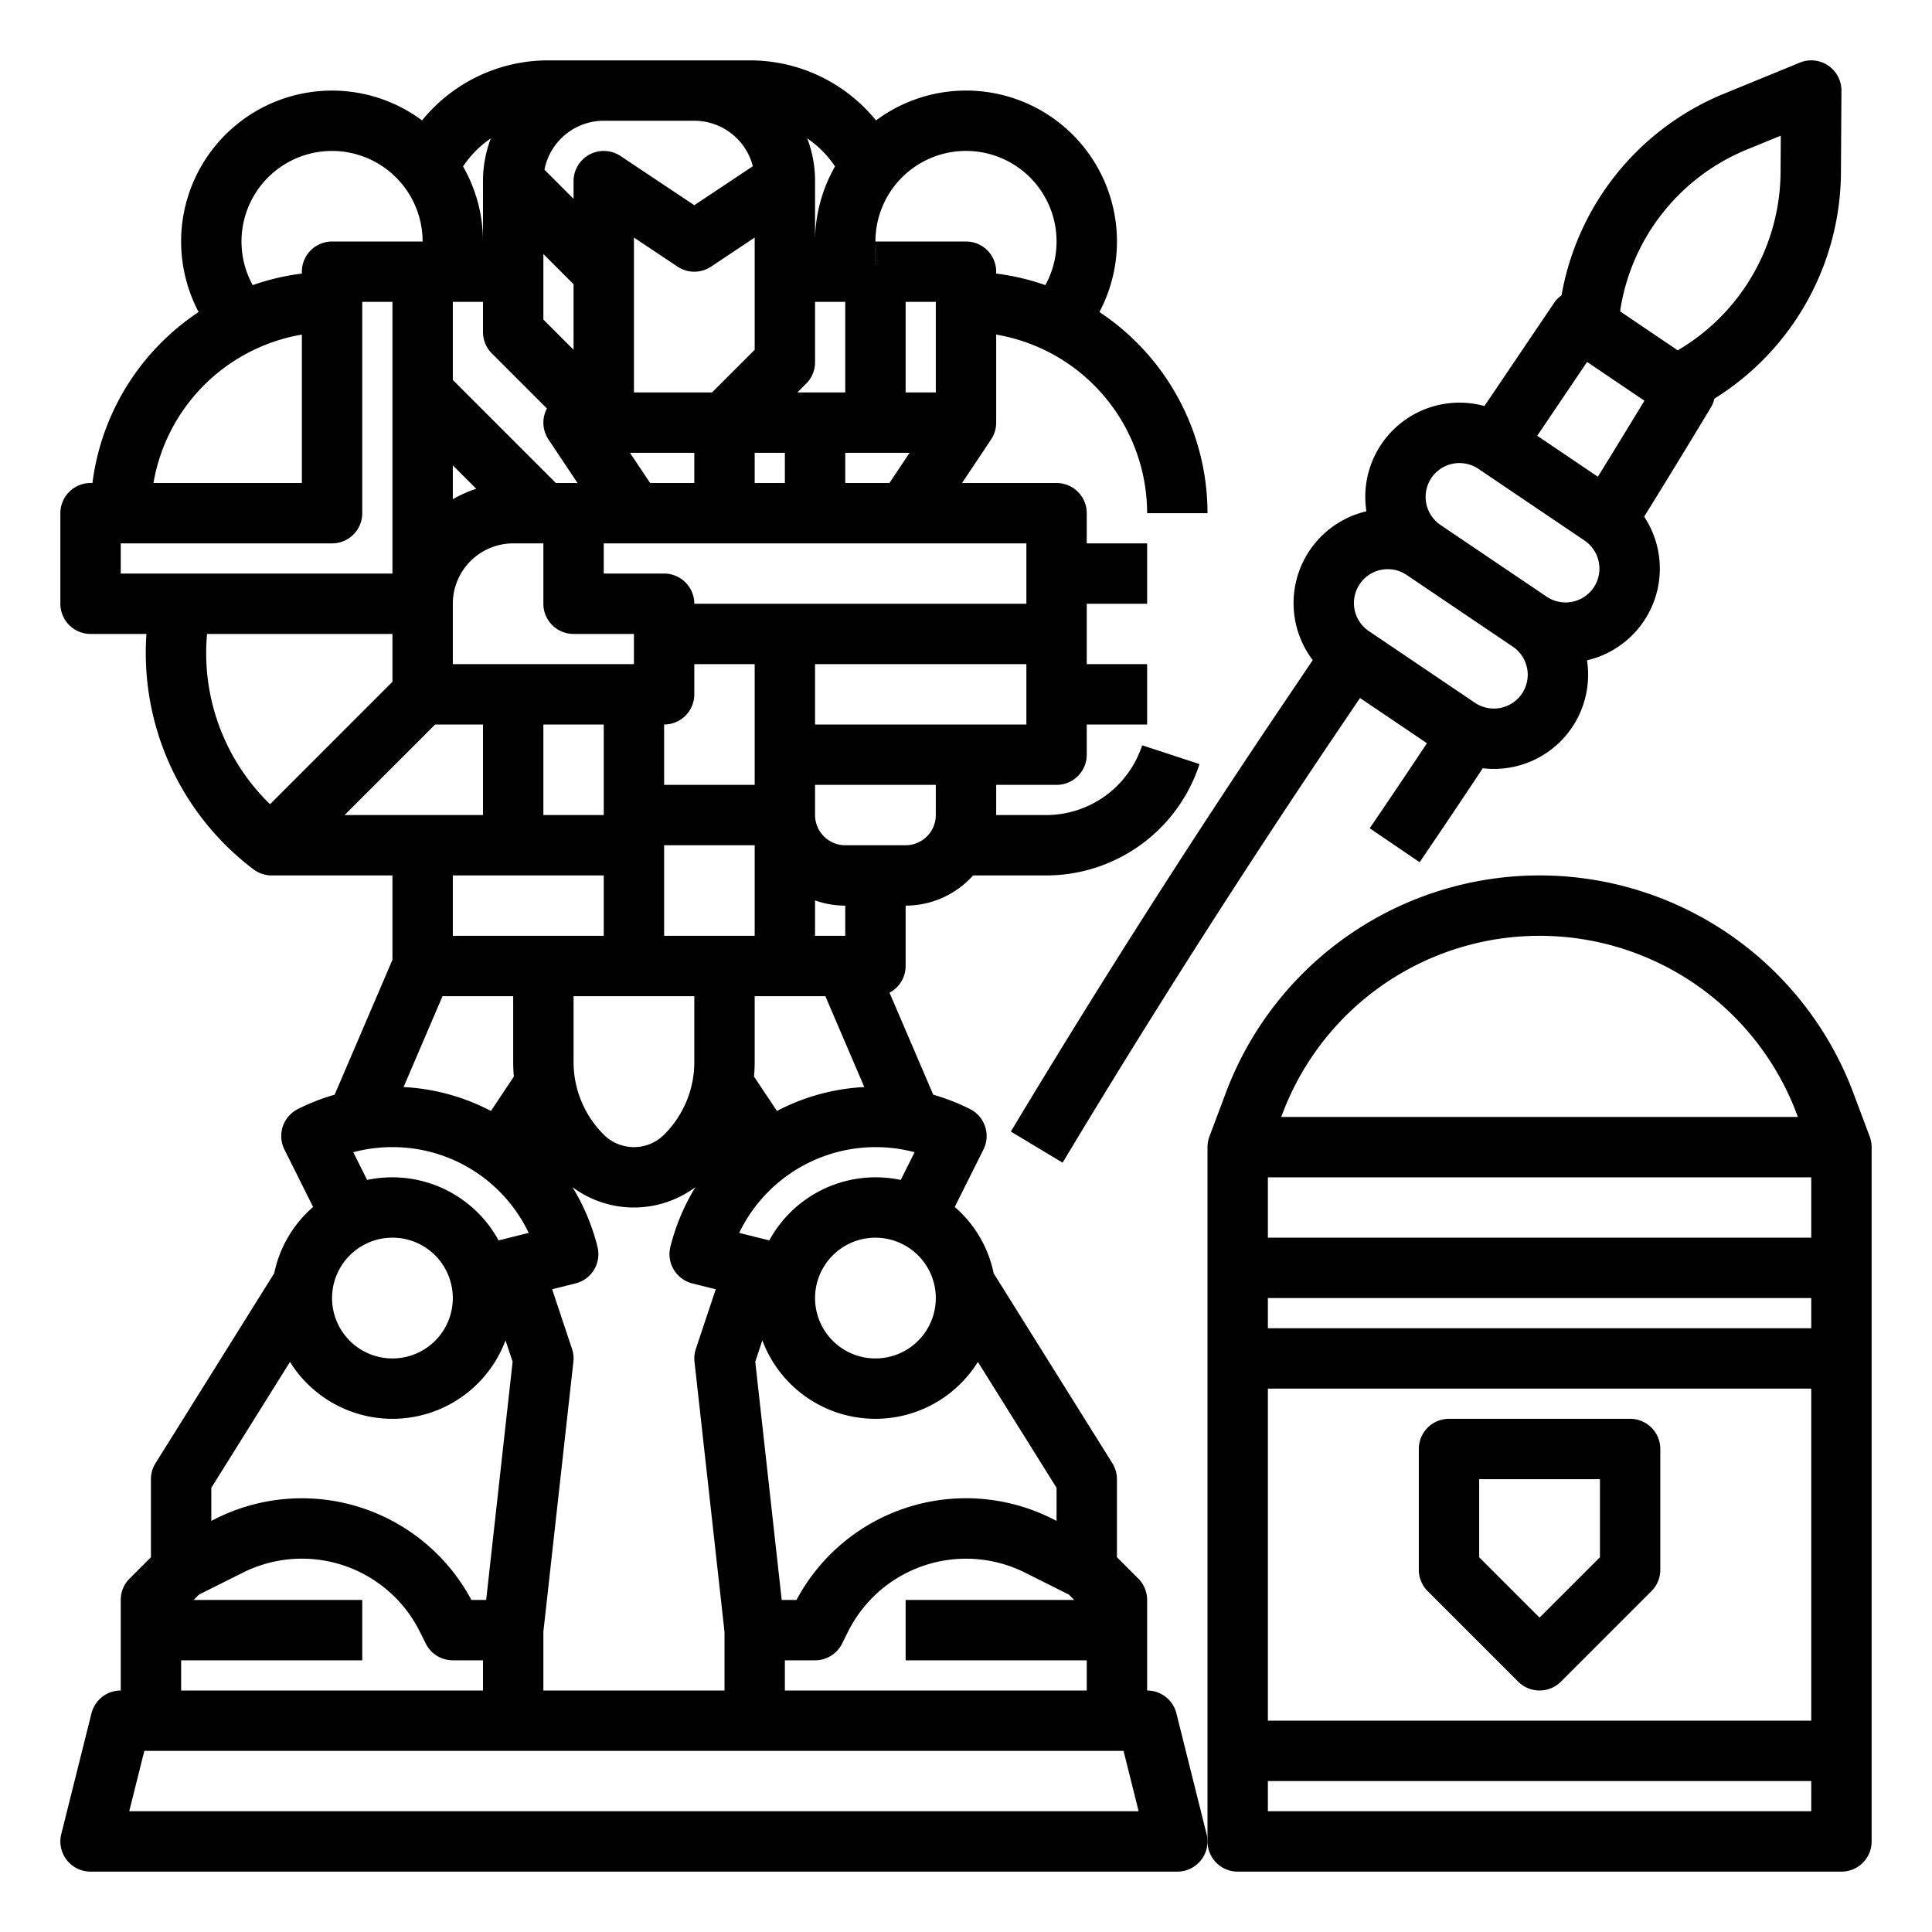 <?xml version="1.0"?>
<svg xmlns="http://www.w3.org/2000/svg" viewBox="0 0 512 512" width="256" height="256"><g id="Out_line" data-name="Out line"><path d="M153.09,128.07A9.804,9.804,0,0,0,152,128h1.05Z"/><path d="M232.71,69.83,232,70.01V64A24.236,24.236,0,0,0,232.71,69.83Z"/><path d="M153.09,128.07A9.804,9.804,0,0,0,152,128h1.05Z"/><path d="M232.71,69.83,232,70.01V64A24.236,24.236,0,0,0,232.71,69.83Z"/><path d="M311.76,454.06A8,8,0,0,0,304,448V424a8.008,8.008,0,0,0-2.34-5.66L296,412.68V392a7.953,7.953,0,0,0-1.22-4.24l-31.45-50.32v-.01A31.62,31.62,0,0,0,253.02,319.86l7.6-15.22a7.998,7.998,0,0,0-3.56-10.73,55.706,55.706,0,0,0-9.74-3.8L235.73,263.07A7.973,7.973,0,0,0,240,256V240a23.938,23.938,0,0,0,17.87-8h19.29a42.733,42.733,0,0,0,40.72-29.51l-15.2-4.98a26.784,26.784,0,0,1-25.52,18.49H264v-8h16a7.998,7.998,0,0,0,8-8v-8h16V176H288V160h16V144H288v-8a7.998,7.998,0,0,0-8-8H254.95l5.34-8,2.37-3.56A8.028,8.028,0,0,0,264,112V88.67A48.064,48.064,0,0,1,304,136h16a63.973,63.973,0,0,0-28.64-53.31,39.983,39.983,0,0,0-59.21-50.78A43.026,43.026,0,0,0,198.7,16h-53.4A43.026,43.026,0,0,0,111.85,31.91a39.986,39.986,0,0,0-59.21,50.78A64.01,64.01,0,0,0,24.5,128H24a7.998,7.998,0,0,0-8,8v24a7.998,7.998,0,0,0,8,8H38.81A71.874,71.874,0,0,0,67.2,230.4,8.002,8.002,0,0,0,72,232h32v22.37L88.68,290.11a55.706,55.706,0,0,0-9.74,3.8,7.998,7.998,0,0,0-3.56,10.73L82.98,319.86a31.689,31.689,0,0,0-10.31,17.57L41.22,387.76A7.951,7.951,0,0,0,40,392v20.68l-5.66,5.66A8.008,8.008,0,0,0,32,424v24a8.001,8.001,0,0,0-7.76,6.06l-8,32A7.996,7.996,0,0,0,24,496H312a7.995,7.995,0,0,0,7.76-9.94ZM284.68,424H240v16h48v8H208v-8h8a8.011,8.011,0,0,0,7.16-4.42l1.59-3.2A34.959,34.959,0,0,1,271.62,416.75l11.64,5.83ZM259.15,360.92,280,394.29v8.77l-1.22-.62A50.895,50.895,0,0,0,211.08,424h-3.92l-7.01-63.14L202.03,355.21a31.989,31.989,0,0,0,57.12,5.71ZM248,344a16,16,0,1,1-16-16,16.022,16.022,0,0,1,16,16Zm-5.62-38.65L238.71,312.7a32.096,32.096,0,0,0-34.84,16.02l-7.98-1.99a40.138,40.138,0,0,1,46.49-21.38Zm-106.2-20.05-6.08,9.12A55.876,55.876,0,0,0,106.95,288.08L117.27,264H136v17.37Q136,283.35,136.18,285.3ZM120,248V232h40v16Zm40-32H144V192h16Zm24,48v17.37a27.14,27.14,0,0,1-8,19.32,11.323,11.323,0,0,1-16,0,27.14,27.14,0,0,1-8-19.32V264ZM144,432.43l7.95-71.55a7.894,7.894,0,0,0-.36-3.41l-5.27-15.8,6.2-1.55a7.996,7.996,0,0,0,5.82-9.69A55.879,55.879,0,0,0,151.7,314.6a27.301,27.301,0,0,0,32.6,0,55.879,55.879,0,0,0-6.64,15.83,7.996,7.996,0,0,0,5.82,9.69l6.2,1.55-5.27,15.8a7.894,7.894,0,0,0-.36,3.41L192,432.43V448H144ZM176,248V224h24v24Zm42.73,16,10.32,24.08a55.835,55.835,0,0,0-23.15,6.34l-6.08-9.12q.18-1.95.18-3.93V264ZM216,248v-9.38A23.597,23.597,0,0,0,224,240v8Zm-16-40H176V192a7.998,7.998,0,0,0,8-8v-8h16Zm48,8a8.011,8.011,0,0,1-8,8H224a8.011,8.011,0,0,1-8-8v-8h32Zm24-24H216V176h56Zm0-48v16H184a7.998,7.998,0,0,0-8-8H160v-8ZM166.95,120H184v8H172.29ZM248,104h-8V80h8ZM232,64a24,24,0,1,1,45.03,11.56A62.788,62.788,0,0,0,264,72.5V72a7.998,7.998,0,0,0-8-8H232a24.236,24.236,0,0,0,.71,5.83L232,70.01Zm9.05,56L235.71,128H224v-8ZM221.29,44.12A39.855,39.855,0,0,0,216,64V48a31.766,31.766,0,0,0-2.07-11.32A27.011,27.011,0,0,1,221.29,44.12Zm-7.63,57.54A8.008,8.008,0,0,0,216,96V80h8v24H211.32ZM208,128h-8v-8h8Zm-8-35.31L188.69,104H168V62.95l11.56,7.71a8.013,8.013,0,0,0,8.88,0L200,62.95ZM160,32h24a16.037,16.037,0,0,1,15.51,12.05L184,54.38l-19.56-13.04A8.026,8.026,0,0,0,160,40a8.015,8.015,0,0,0-8,8v4.69l-7.71-7.72A16.02,16.02,0,0,1,160,32ZM144,67.32l8,8V92.69l-8-8ZM130.07,36.68A31.766,31.766,0,0,0,128,48V64a39.855,39.855,0,0,0-5.29-19.88A27.011,27.011,0,0,1,130.07,36.68ZM120,80h8v8a8.008,8.008,0,0,0,2.34,5.66L144.94,108.26a7.985,7.985,0,0,0,.4,8.18L153.05,128l.04.07A9.804,9.804,0,0,0,152,128h-4.69L120,100.69Zm0,43.32,6.21,6.21a32.372,32.372,0,0,0-6.21,2.77ZM120,160a16.021,16.021,0,0,1,16-16h8v16a7.998,7.998,0,0,0,8,8h16v8H120ZM88,40a24.032,24.032,0,0,1,24,24H88a7.998,7.998,0,0,0-8,8v.5a62.782,62.782,0,0,0-13.03,3.06A23.996,23.996,0,0,1,88,40ZM80,88.67V128H40.67A48.116,48.116,0,0,1,80,88.67ZM32,152v-8H88a7.998,7.998,0,0,0,8-8V80h8v72Zm39.56,61.13A55.861,55.861,0,0,1,54.87,168H104v12.68ZM91.32,216l24-24H128v24ZM104,304a39.935,39.935,0,0,1,36.11,22.73l-7.98,1.99A32.096,32.096,0,0,0,97.29,312.7l-3.67-7.35A39.879,39.879,0,0,1,104,304Zm-7.13,25.68A15.78,15.78,0,0,1,104,328a15.959,15.959,0,0,1,15.52,12.14A15.576,15.576,0,0,1,120,344a16,16,0,1,1-23.13-14.32ZM56,394.29l20.85-33.37A31.989,31.989,0,0,0,133.97,355.21l1.88,5.65L128.84,424h-3.92A50.92,50.92,0,0,0,57.22,402.44l-1.22.62ZM48,440H96V424H51.32L52.74,422.58,64.38,416.76a34.894,34.894,0,0,1,40.32,6.54,34.553,34.553,0,0,1,6.54,9.08l1.6,3.2A8.011,8.011,0,0,0,120,440h8v8H48ZM34.25,480l4-16h259.5l4,16Z"/><path d="M232.71,69.83,232,70.01V64A24.236,24.236,0,0,0,232.71,69.83Z"/><path d="M495.49,301.19l-4.34-11.56a88.8,88.8,0,0,0-166.3,0l-4.34,11.56A7.943,7.943,0,0,0,320,304V488a7.998,7.998,0,0,0,8,8H488a7.998,7.998,0,0,0,8-8V304A7.943,7.943,0,0,0,495.49,301.19Zm-155.66-5.95a72.806,72.806,0,0,1,136.34,0l.29.76H339.54ZM480,480H336v-8H480Zm0-24H336V368H480Zm0-104H336v-8H480Zm0-24H336V312H480Z"/><path d="M432,376H384a7.998,7.998,0,0,0-8,8v32a8.007,8.007,0,0,0,2.34,5.66l24,24a8.015,8.015,0,0,0,11.32,0l24-24A8.007,8.007,0,0,0,440,416V384A7.998,7.998,0,0,0,432,376Zm-8,36.69-16,16-16-16V392h32Z"/><path d="M484.48,17.37a7.977,7.977,0,0,0-7.51-.77l-20.06,8.22a71.026,71.026,0,0,0-43.09,53.46,7.697,7.697,0,0,0-2.01,2.05l-18.42,27.27A24.959,24.959,0,0,0,362.11,135.5a24.992,24.992,0,0,0-14.22,39.44l-6.65,9.86c-25.36,37.53-50.04,76.25-73.36,115.08l13.72,8.24C304.77,269.53,329.3,231.06,354.49,193.75l5.93-8.77,17.74,11.98c-5.01,7.52-10.09,15.08-15.17,22.54l13.229,9c5.61-8.25,11.23-16.61,16.73-24.91a23.651,23.651,0,0,0,2.91.18,24.947,24.947,0,0,0,24.71-28.78,24.937,24.937,0,0,0,15.15-38.07c5.95-9.6,11.89-19.33,17.7-28.98a7.799,7.799,0,0,0,.92-2.3A71.092,71.092,0,0,0,487.87,45.73L488,24.05A8.006,8.006,0,0,0,484.48,17.37Zm-81.15,166.46a8.984,8.984,0,0,1-12.46,2.41l-28.12-19A8.972,8.972,0,0,1,366.07,151a9.116,9.116,0,0,1,1.72-.16,8.851,8.851,0,0,1,5,1.54l28.13,19a8.977,8.977,0,0,1,2.41,12.45Zm19-28.12a8.984,8.984,0,0,1-12.46,2.41l-28.12-19a8.984,8.984,0,0,1-2.41-12.46A8.977,8.977,0,0,1,391.79,124.25l28.13,19a8.986,8.986,0,0,1,2.41,12.46Zm1.12-29.37L407.38,115.48l13.21-19.56,15.2,10.27C431.71,112.91,427.59,119.65,423.45,126.34Zm48.42-80.71a55.091,55.091,0,0,1-27.26,47.21L429.34,82.51a55.085,55.085,0,0,1,33.63-42.89L471.93,35.95Z"/></g></svg>
